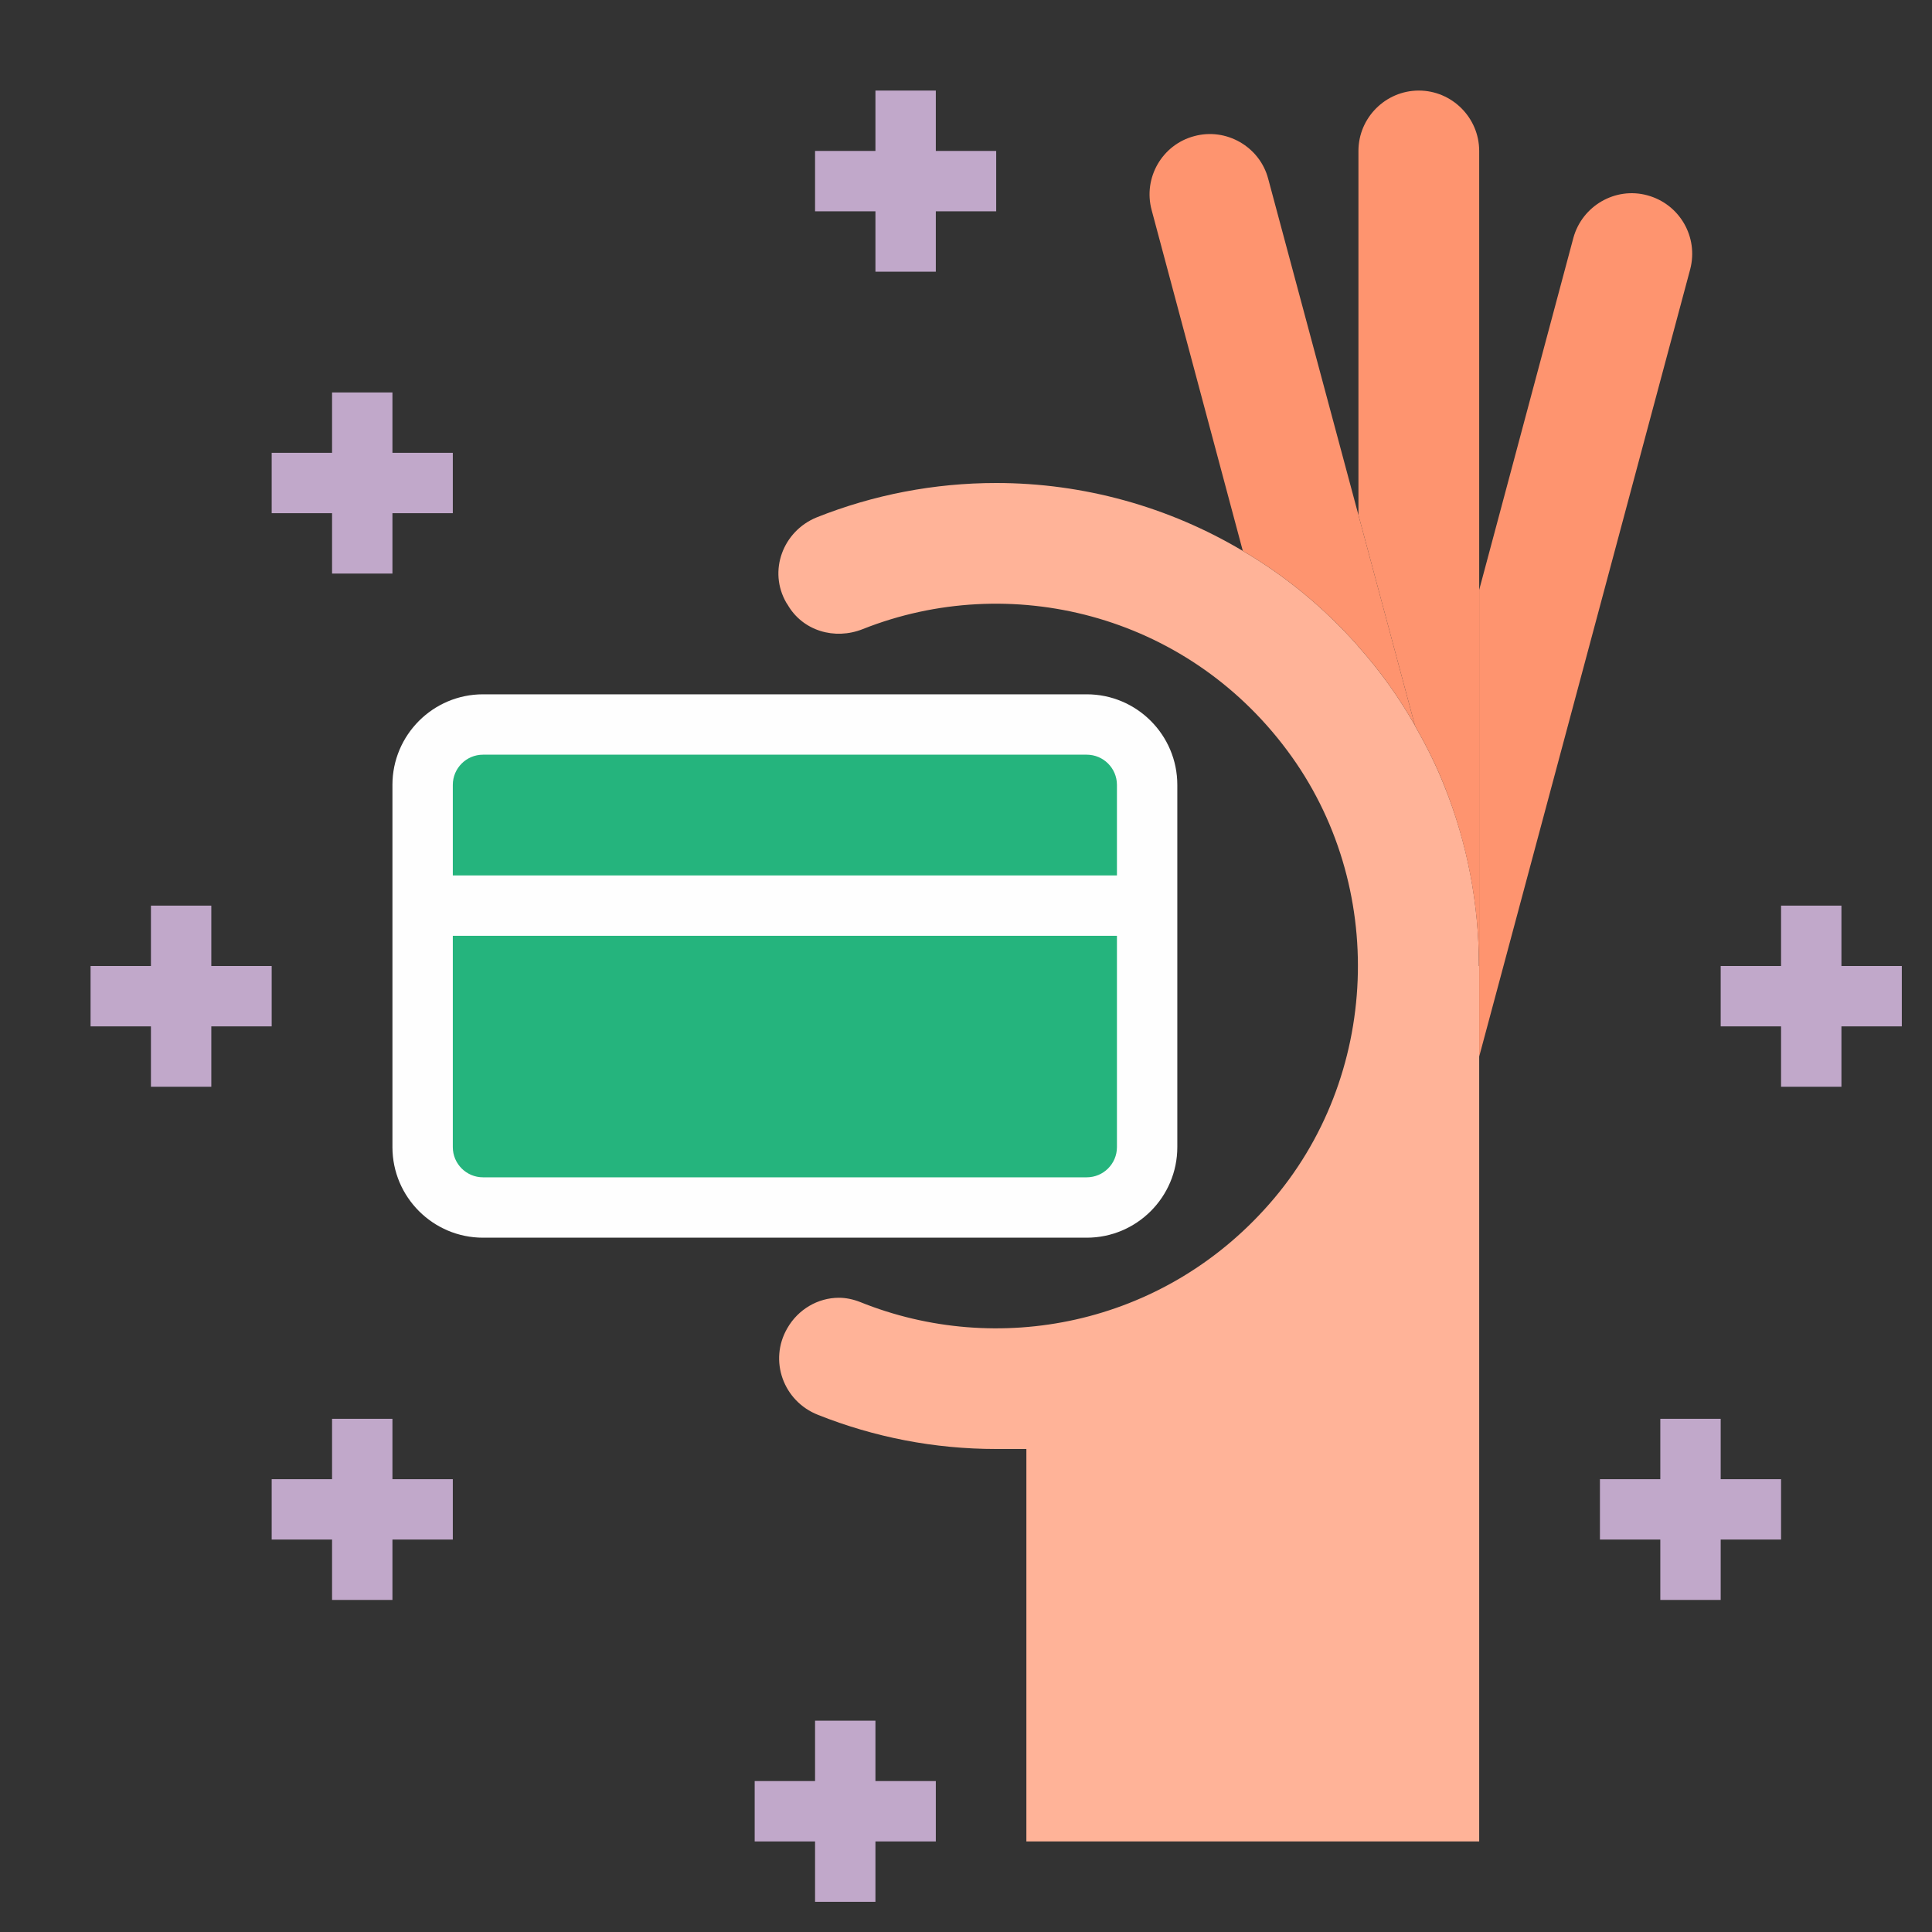 <?xml version="1.0" encoding="iso-8859-1"?>
<!-- Generator: Adobe Illustrator 22.0.0, SVG Export Plug-In . SVG Version: 6.00 Build 0)  -->
<svg xmlns="http://www.w3.org/2000/svg" xmlns:xlink="http://www.w3.org/1999/xlink" version="1.1" x="0px" y="0px" viewBox="0 0 64 64" style="enable-background:new 0 0 64 64;" xml:space="preserve" width="512" height="512">
<rect x="0" y="0" width="64" height="64" fill="#333333" stroke="none"/>
<g id="color">
	<path style="fill:#25b47d;" d="M36,40H16c-1.105,0-2-0.895-2-2V26c0-1.105,0.895-2,2-2h20   c1.105,0,2,0.895,2,2v12C38,39.105,37.105,40,36,40z"/>
	<path style="fill:#FFB398;" d="M49,32v29H34V48h-1c-2.05,0-4.04-0.39-5.9-1.13   C25.95,46.42,25.46,45.07,26.08,44c0.36-0.63,1.02-1.01,1.71-1.01   c0.23,0,0.47,0.05,0.7,0.14c4.53,1.83,10.01,0.8,13.56-3.25   c3.68-4.19,3.92-10.56,0.59-15.02c-3.38-4.54-9.2-5.95-14.06-4.02   c-0.93,0.37-1.99,0.06-2.49-0.81l-0.04-0.06   c-0.61-1.05-0.12-2.37,1-2.83C28.93,16.39,30.95,16,33,16   c2.9,0,5.72,0.79,8.17,2.25c1.4,0.82,2.68,1.87,3.79,3.12   C44.97,21.39,44.99,21.4,45,21.42c0.73,0.82,1.35,1.69,1.87,2.61   c0.02,0.05,0.05,0.1,0.08,0.15c0.34,0.6,0.64,1.21,0.89,1.84   c0.77,1.91,1.15,3.93,1.15,5.94V32H49z"/>
	<path style="fill:#FE946F;" d="M49,5v27h-0.01v-0.01c0-2.02-0.38-4.05-1.15-5.97   c-0.25-0.63-0.55-1.24-0.89-1.84c-0.03-0.05-0.06-0.1-0.08-0.15   L45,17.06V5c0-1.1,0.9-2,2-2S49,3.9,49,5z"/>
	<path style="fill:#FE946F;" d="M46.87,24.03C46.35,23.11,45.73,22.24,45,21.42   c-0.01-0.02-0.03-0.03-0.04-0.05c-1.11-1.25-2.39-2.3-3.79-3.12   L38.15,6.96C37.86,5.89,38.5,4.79,39.56,4.51   c1.06-0.29,2.17,0.35,2.45,1.41L45,17.06L46.87,24.03z"/>
	<path style="fill:#FE946F;" d="M55.99,8.92L53,20.08L49,35V19.54l3.12-11.66   c0.29-1.06,1.39-1.7,2.45-1.41C55.64,6.76,56.27,7.85,55.99,8.92z"/>
	<polygon style="fill:#c1a8ca;" points="9,32 7,32 7,30 5,30 5,32 3,32 3,34 5,34 5,36 7,36 7,34 9,34  "/>
	<polygon style="fill:#c1a8ca;" points="61,32 61,30 59,30 59,32 57,32 57,34 59,34 59,36 61,36 61,34 63,34 63,32  "/>
	<polygon style="fill:#c1a8ca;" points="13,13 11,13 11,15 9,15 9,17 11,17 11,19 13,19 13,17 15,17 15,15 13,15  "/>
	<polygon style="fill:#c1a8ca;" points="13,47 11,47 11,49 9,49 9,51 11,51 11,53 13,53 13,51 15,51 15,49 13,49  "/>
	<polygon style="fill:#c1a8ca;" points="57,47 55,47 55,49 53,49 53,51 55,51 55,53 57,53 57,51 59,51 59,49 57,49  "/>
	<polygon style="fill:#c1a8ca;" points="31,3 29,3 29,5 27,5 27,7 29,7 29,9 31,9 31,7 33,7 33,5 31,5  "/>
	<polygon style="fill:#c1a8ca;" points="29,57 27,57 27,59 25,59 25,61 27,61 27,63 29,63 29,61 31,61 31,59 29,59  "/>
</g>
<g id="Layer_3">
	<path style="fill:#fefefe;" d="M39,38V26c0-1.654-1.346-3-3-3H16c-1.654,0-3,1.346-3,3v12c0,1.654,1.346,3,3,3h20   C37.654,41,39,39.654,39,38z M16,25h20c0.551,0,1,0.448,1,1v3H15v-3C15,25.448,15.449,25,16,25z M15,38v-7   h22v7c0,0.552-0.449,1-1,1H16C15.449,39,15,38.552,15,38z"/>
</g>
</svg>
